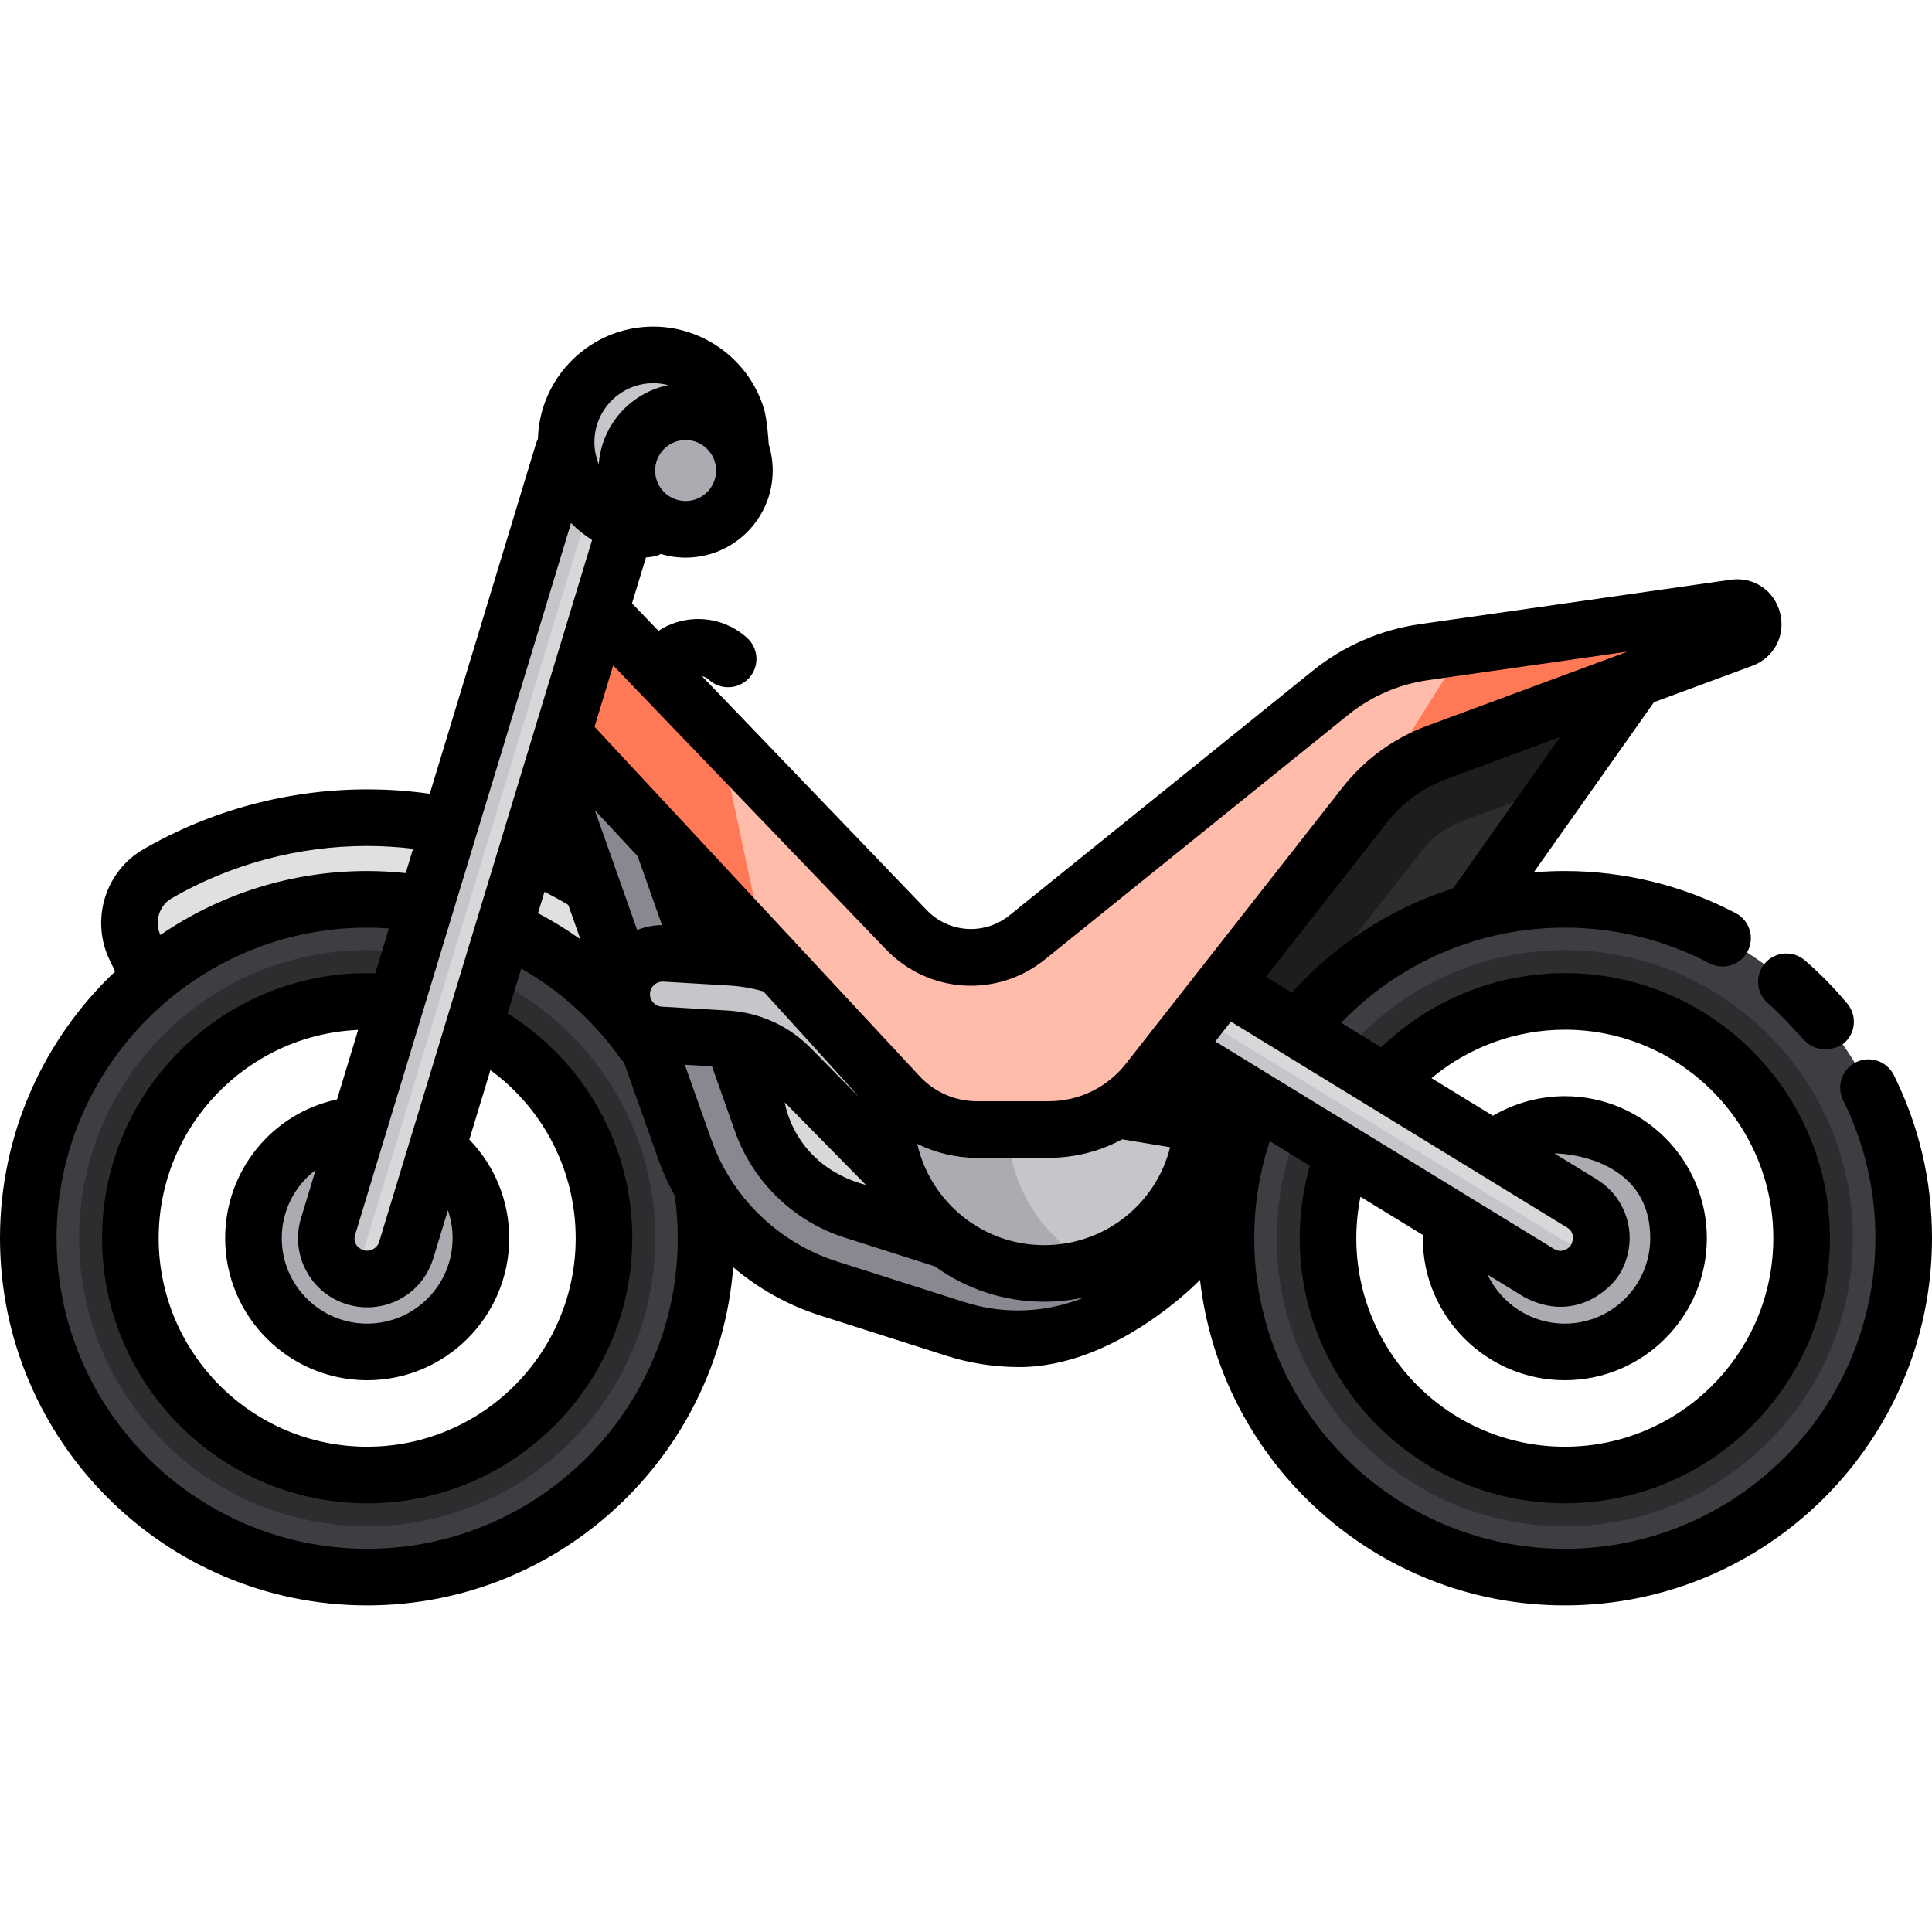 <?xml version="1.0" encoding="iso-8859-1"?>
<!-- Generator: Adobe Illustrator 19.0.0, SVG Export Plug-In . SVG Version: 6.00 Build 0)  -->
<svg xmlns="http://www.w3.org/2000/svg" xmlns:xlink="http://www.w3.org/1999/xlink" version="1.1" id="Layer_1" x="0px" y="0px" viewBox="0 0 512.001 512.001" style="enable-background:new 0 0 512.001 512.001;" xml:space="preserve">
<circle style="fill:#ACABB1;" cx="97.31" cy="328.14" r="30.14"/>
<path style="fill:#E0E0E2;" d="M97.306,243.742c40.584,0,74.56,28.797,82.591,67.028l11.253-3.249  c8.627-2.491,13.151-11.875,9.85-20.226c-16.326-41.307-56.652-70.604-103.693-70.604c-20.207,0-39.173,5.409-55.531,14.853  c-6.859,3.96-9.407,12.614-5.924,19.727l6.371,13.007C57.017,251.498,76.267,243.742,97.306,243.742z"/>
<path style="fill:#3E3D42;" d="M97.306,238.332c-49.599,0-89.806,40.208-89.806,89.806c0,49.599,40.208,89.806,89.806,89.806  s89.806-40.208,89.806-89.806C187.113,278.539,146.905,238.332,97.306,238.332z M97.306,390.894  c-34.604,0-62.756-28.152-62.756-62.756s28.152-62.756,62.756-62.756s62.756,28.152,62.756,62.756S131.91,390.894,97.306,390.894z"/>
<path style="fill:#2D2D30;" d="M173.652,328.138c0-42.098-34.249-76.346-76.346-76.346S20.96,286.041,20.96,328.138  s34.249,76.346,76.346,76.346S173.652,370.235,173.652,328.138z M97.306,390.894c-34.604,0-62.756-28.152-62.756-62.756  s28.152-62.756,62.756-62.756s62.756,28.152,62.756,62.756S131.91,390.894,97.306,390.894z"/>
<circle style="fill:#ACABB1;" cx="414.69" cy="328.14" r="30.14"/>
<polygon style="fill:#D8D7DA;" points="159.574,191.043 200.818,317.998 272.951,347.573 357.394,275.439 249.609,263.458 "/>
<path style="fill:#898890;" d="M269.774,354.787c-5.482,0-11.012-0.834-16.404-2.553l-33.883-10.808  c-17.631-5.623-31.843-19.397-38.017-36.844l-41.706-117.864l20.402-7.219l41.705,117.863c3.929,11.103,12.972,19.868,24.193,23.447  l33.883,10.808c12.183,3.886,25.568,0.231,34.085-9.316l46.948-52.622l16.148,14.406l-46.948,52.622  C299.751,348.396,284.949,354.787,269.774,354.787z"/>
<g>
	<path style="fill:#C6C5CA;" d="M248.445,317.998c-2.8,0-5.598-1.08-7.717-3.234l-31.211-31.744   c-4.517-4.594-10.547-7.334-16.979-7.716l-17.608-1.044c-5.966-0.354-10.515-5.477-10.161-11.442   c0.355-5.966,5.52-10.509,11.441-10.16l17.609,1.044c11.792,0.7,22.847,5.724,31.129,14.146l31.211,31.745   c4.19,4.261,4.131,11.112-0.13,15.301C253.923,316.965,251.183,317.998,248.445,317.998z"/>
	<circle style="fill:#C6C5CA;" cx="276.69" cy="295.51" r="41.966"/>
</g>
<path style="fill:#ACABB1;" d="M267.077,297.945c0-18.535,12.022-34.253,28.689-39.809c-5.726-2.929-12.207-4.592-19.081-4.592  c-23.177,0-41.965,18.789-41.965,41.965c0,23.177,18.789,41.966,41.965,41.966c4.642,0,9.102-0.765,13.276-2.156  C276.381,328.37,267.077,314.248,267.077,297.945z"/>
<path style="fill:#2D2D30;" d="M281.247,291.669l35.555,5.861c18.402,3.033,36.92-4.712,47.683-19.943l69.056-97.725l-62.849,5.771  L281.247,291.669z"/>
<path style="fill:#1D1D1F;" d="M370.692,185.633l-89.446,106.036l35.555,5.861c1.063,0.175,2.127,0.311,3.19,0.414l56.983-72.667  c2.724-3.474,6.353-6.121,10.494-7.654l26.26-9.723l19.812-28.038L370.692,185.633z"/>
<path style="fill:#3E3D42;" d="M414.694,238.332c-49.599,0-89.806,40.208-89.806,89.806c0,49.599,40.208,89.806,89.806,89.806  c49.599,0,89.806-40.208,89.806-89.806C504.5,278.539,464.292,238.332,414.694,238.332z M414.693,390.894  c-34.604,0-62.756-28.152-62.756-62.756s28.152-62.756,62.756-62.756s62.756,28.152,62.756,62.756S449.298,390.894,414.693,390.894z  "/>
<path style="fill:#2D2D30;" d="M491.04,328.138c0-42.098-34.249-76.346-76.346-76.346s-76.346,34.249-76.346,76.346  s34.249,76.346,76.346,76.346S491.04,370.235,491.04,328.138z M414.694,390.894c-34.604,0-62.756-28.152-62.756-62.756  s28.152-62.756,62.756-62.756s62.756,28.152,62.756,62.756S449.298,390.894,414.694,390.894z"/>
<path style="fill:#D8D7DA;" d="M419.199,318.912l-112.926-69.176c-4.415,5.046-9.509,10.9-14.414,16.548l116.036,71.081  c5.095,3.122,11.756,1.522,14.878-3.574c0.571-0.933,0.984-1.919,1.247-2.926C425.191,326.375,423.361,321.462,419.199,318.912z"/>
<path style="fill:#C6C5CA;" d="M413.719,328.335l-114.713-70.271c-2.362,2.712-4.776,5.489-7.147,8.22l116.036,71.081  c5.095,3.122,11.756,1.522,14.878-3.574c0.571-0.933,0.984-1.918,1.247-2.926c0.186-0.713,0.288-1.437,0.325-2.16  C421.092,330.387,417.07,330.388,413.719,328.335z"/>
<path style="fill:#FF7956;" d="M156.233,158.994l83.924,87.359c8.555,8.906,22.5,9.79,32.112,2.036l80.324-64.795  c7.125-5.748,15.67-9.466,24.733-10.761l82.337-11.769c5.135-0.734,6.98,6.542,2.115,8.343l-81.05,30.009  c-7.505,2.779-14.092,7.584-19.03,13.881l-57.394,73.192c-6.358,8.108-16.091,12.844-26.395,12.844h-19.035  c-7.813,0-15.273-3.249-20.595-8.968l-96.614-103.832L156.233,158.994z"/>
<path style="fill:#D8D7DA;" d="M97.31,338.961c-1.041,0-2.098-0.151-3.146-0.469c-5.719-1.735-8.948-7.777-7.213-13.495  l62.268-205.255c1.734-5.719,7.779-8.947,13.495-7.213c5.719,1.735,8.948,7.777,7.213,13.495L107.66,331.279  C106.243,335.95,101.951,338.961,97.31,338.961z"/>
<path style="fill:#C6C5CA;" d="M95.689,333.609l62.268-205.255c1.607-5.302,6.92-8.455,12.241-7.507  c-0.735-3.818-3.503-7.111-7.482-8.319c-5.717-1.734-11.762,1.494-13.495,7.213L86.952,324.997  c-1.735,5.718,1.494,11.76,7.213,13.495c0.417,0.126,0.836,0.219,1.255,0.294C95.098,337.117,95.161,335.349,95.689,333.609z"/>
<path style="fill:#FFBCAB;" d="M378.653,172.644l-1.328,0.19c-9.063,1.295-17.608,5.013-24.733,10.761l-80.324,64.795  c-9.612,7.753-23.556,6.869-32.112-2.036l-49.572-51.601l0,0l12.266,57.541l35.426,38.073c5.322,5.72,12.783,8.968,20.595,8.968  h19.035c10.304,0,20.036-4.736,26.395-12.845l57.394-73.192c0.941-1.199,26.51-42.019,26.51-42.019L378.653,172.644z"/>
<circle style="fill:#C6C5CA;" cx="173.14" cy="117.17" r="23.11"/>
<circle style="fill:#ACABB1;" cx="181.69" cy="124.69" r="15.582"/>
<path d="M467.735,255.276c-2.71,3.133-2.366,7.87,0.768,10.579c3.426,2.963,6.444,6.397,9.527,9.717  c3.803,4.095,9.161,2.139,10.562,0.975c3.187-2.647,3.623-7.376,0.976-10.562c-3.42-4.115-7.206-7.977-11.254-11.476  C475.181,251.799,470.445,252.143,467.735,255.276z"/>
<path d="M501.885,284.893c-1.843-3.709-6.348-5.223-10.054-3.379c-3.71,1.843-5.223,6.344-3.38,10.054  c5.673,11.416,8.549,23.72,8.549,36.57c0,45.384-36.923,82.307-82.307,82.307s-82.306-36.922-82.306-82.307  c0-8.834,1.397-17.45,4.116-25.71l10.619,6.505c-1.773,6.225-2.685,12.663-2.685,19.206c0,38.739,31.517,70.256,70.256,70.256  s70.256-31.517,70.256-70.256s-31.517-70.256-70.256-70.256c-18.167,0-35.621,7.121-48.668,19.662l-10.608-6.498  c15.488-16.088,36.776-25.214,59.276-25.214c13.342,0,26.589,3.263,38.308,9.437c3.666,1.933,8.2,0.525,10.132-3.14  c1.931-3.665,0.524-8.201-3.14-10.131c-13.866-7.305-29.531-11.167-45.3-11.167c-2.761,0-5.506,0.118-8.23,0.347l31.863-45.09  l26.056-9.647c5.777-2.139,8.872-8.026,7.358-13.999c-1.514-5.972-7.027-9.68-13.14-8.802l-82.337,11.769  c-10.395,1.485-20.208,5.755-28.38,12.348l-80.324,64.794c-6.633,5.352-16.091,4.751-21.995-1.394l-59.53-61.968  c0.695,0.167,1.342,0.483,1.878,0.973c3.06,2.792,7.804,2.577,10.596-0.482c2.793-3.059,2.577-7.803-0.482-10.596  c-3.8-3.469-8.745-5.247-13.896-5.015c-3.495,0.159-6.791,1.249-9.639,3.103l-6.998-7.284l3.696-12.182  c0.646,0.041,3.214-0.328,3.901-0.899c2.094,0.627,4.31,0.968,6.605,0.968c12.728,0,23.082-10.354,23.082-23.082  c0-2.406-0.371-4.727-1.058-6.91c0.017-0.204-0.399-6.556-1.249-9.395c-3.841-12.855-15.902-21.833-29.33-21.833  c-16.596,0-30.14,13.279-30.588,29.77c-0.2,0.392-0.374,0.803-0.507,1.239l-28.149,92.787c-5.477-0.767-11.037-1.16-16.588-1.16  c-20.813,0-41.312,5.483-59.282,15.857c-10.216,5.897-14.129,18.865-8.908,29.521l1.404,2.867C11.739,275.188,0,300.317,0,328.138  c0,53.655,43.651,97.307,97.307,97.307c51.065,0,93.067-39.541,97.002-89.614c6.666,5.653,14.427,10.037,22.898,12.74l33.884,10.809  c6.052,1.93,12.338,2.856,18.683,2.908c25.993,0.213,48.245-23.101,48.245-23.101c5.504,48.471,46.756,86.258,96.675,86.258  c53.655,0,97.307-43.651,97.307-97.307C512,312.951,508.597,298.401,501.885,284.893z M81.148,336.773  c2.307,4.315,6.156,7.475,10.841,8.896c1.731,0.525,3.522,0.792,5.321,0.792c8.124,0,15.167-5.227,17.526-13.005l3.864-12.735  c0.813,2.352,1.242,4.852,1.242,7.417c0,12.481-10.154,22.636-22.636,22.636S74.67,340.62,74.67,328.138  c0-7.363,3.49-13.931,8.974-18.073l-3.87,12.755C78.354,327.502,78.842,332.458,81.148,336.773z M168.984,226.906l6.459,18.255  c-2.313,0.018-4.535,0.469-6.589,1.287l-11.238-31.759L168.984,226.906z M89.32,291.357c-17.163,3.679-29.649,18.818-29.649,36.78  c0,20.752,16.884,37.636,37.636,37.636s37.636-16.883,37.636-37.636c0-9.867-3.806-19.153-10.564-26.134l5.586-18.414  c14.112,10.332,22.598,26.739,22.598,44.548c0,30.468-24.788,55.256-55.256,55.256c-30.469,0-55.257-24.788-55.257-55.256  c0-29.663,23.498-53.933,52.857-55.196L89.32,291.357z M144.3,236.335c2.108,1.073,4.185,2.212,6.205,3.421  c0.027,0.016,0.057,0.027,0.084,0.043l3.229,9.126c-3.579-2.558-7.336-4.867-11.238-6.923L144.3,236.335z M175.375,266.772  c-1.828-0.108-3.227-1.684-3.119-3.509c0.107-1.797,1.688-3.219,3.511-3.12l17.609,1.044c3.039,0.18,6.053,0.708,8.961,1.563  c0,0,25.161,27.588,25.137,27.834l-12.609-12.824c-5.822-5.92-13.594-9.452-21.883-9.944L175.375,266.772z M229.49,314.03  c-19.24-5.155-21.508-21.875-21.508-21.875 M243.08,303.13c4.87,2.406,10.276,3.705,15.793,3.705h19.035  c6.936,0,13.591-1.722,19.484-4.903l12.704,2.095c-3.79,15.103-17.345,25.948-33.409,25.948  C260.301,329.974,246.56,318.478,243.08,303.13z M326.19,270.732l89.091,54.576c2.469,1.442,1.271,4.282,1.097,4.565  c-0.625,1.021-2.461,2.377-4.565,1.097l-89.747-54.978L326.19,270.732z M423.116,312.517l-11.156-6.834  c0.901-0.107,25.369,0.484,25.369,22.455c0,12.481-10.154,22.636-22.636,22.636c-9.032,0-16.843-5.32-20.472-12.989l9.755,5.976  c13.069,6.891,22.636-1.878,25.193-6.053c0.944-1.542,1.653-3.207,2.108-4.949C433.327,324.897,430.047,316.763,423.116,312.517z   M414.693,272.882c30.468,0,55.256,24.788,55.256,55.256s-24.788,55.256-55.256,55.256s-55.256-24.788-55.256-55.256  c0-3.717,0.379-7.388,1.107-10.984l16.534,10.128c-0.006,0.285-0.021,0.57-0.021,0.855c0,20.752,16.884,37.636,37.636,37.636  s37.636-16.883,37.636-37.636c0-20.752-16.884-37.635-37.636-37.635c-6.701,0-13.305,1.821-19.049,5.186l-16.282-9.974  C389.236,277.492,401.736,272.882,414.693,272.882z M385.092,235.431c-16.284,5.191-31.041,14.64-42.723,27.621l-6.86-4.203  l32.09-40.923c4.086-5.21,9.526-9.178,15.733-11.476l30.118-11.151L385.092,235.431z M234.748,251.55  c11.336,11.799,29.491,12.953,42.229,2.677l80.324-64.795c6.071-4.897,13.362-8.07,21.085-9.174l52.912-7.563l-53.175,19.688  c-8.81,3.261-16.53,8.893-22.328,16.287L298.4,281.862c-4.97,6.337-12.439,9.972-20.493,9.972h-19.035  c-5.71,0-11.215-2.397-15.105-6.577l-86.203-92.645l4.936-16.269L234.748,251.55z M181.693,132.775  c-4.456,0-8.081-3.625-8.081-8.082s3.625-8.082,8.081-8.082s8.082,3.625,8.082,8.082  C189.775,129.149,186.149,132.775,181.693,132.775z M173.139,101.556c1.35,0,2.671,0.184,3.941,0.52  c-9.992,2.036-17.651,10.549-18.4,20.946c-0.736-1.81-1.15-3.785-1.15-5.856C157.529,108.558,164.531,101.556,173.139,101.556z   M151.332,138.618c1.675,1.702,3.547,3.207,5.579,4.483l-56.427,186.001c-0.516,1.7-2.399,2.74-4.141,2.214  c-1.146-0.348-2.968-1.69-2.214-4.141L151.332,138.618z M45.524,238.04c15.693-9.06,33.599-13.848,51.782-13.848  c4.069,0,8.138,0.261,12.167,0.732l-1.959,6.459c-3.385-0.353-6.799-0.551-10.208-0.551c-20.311,0-39.186,6.259-54.805,16.944  C40.878,244.214,42.175,239.973,45.524,238.04z M97.307,410.444C51.923,410.444,15,373.522,15,328.138s36.923-82.306,82.307-82.306  c1.922,0,3.844,0.082,5.76,0.214l-3.609,11.896c-0.717-0.022-1.435-0.059-2.151-0.059c-38.74,0-70.257,31.517-70.257,70.256  s31.517,70.256,70.257,70.256c38.739,0,70.256-31.517,70.256-70.256c0-24.415-12.53-46.752-33.042-59.567l3.612-11.907  c10.327,5.914,19.32,14.032,26.268,23.79c0.286,0.402,0.613,0.756,0.958,1.084l9.039,25.545c1.211,3.421,2.712,6.707,4.444,9.851  c0.502,3.694,0.77,7.454,0.77,11.204C179.612,373.522,142.69,410.444,97.307,410.444z M255.648,345.089l-33.883-10.809  c-15.41-4.915-27.831-16.952-33.227-32.2l-7.048-19.918l7.196,0.427l6.112,17.276c4.707,13.302,15.542,23.803,28.984,28.09  l23.99,7.652c8.139,5.885,18.124,9.367,28.913,9.367c3.687,0,7.278-0.41,10.739-1.168c-5.546,2.264-11.532,3.481-17.652,3.481  C264.977,347.287,260.224,346.547,255.648,345.089z"/>
<g>
</g>
<g>
</g>
<g>
</g>
<g>
</g>
<g>
</g>
<g>
</g>
<g>
</g>
<g>
</g>
<g>
</g>
<g>
</g>
<g>
</g>
<g>
</g>
<g>
</g>
<g>
</g>
<g>
</g>
</svg>
